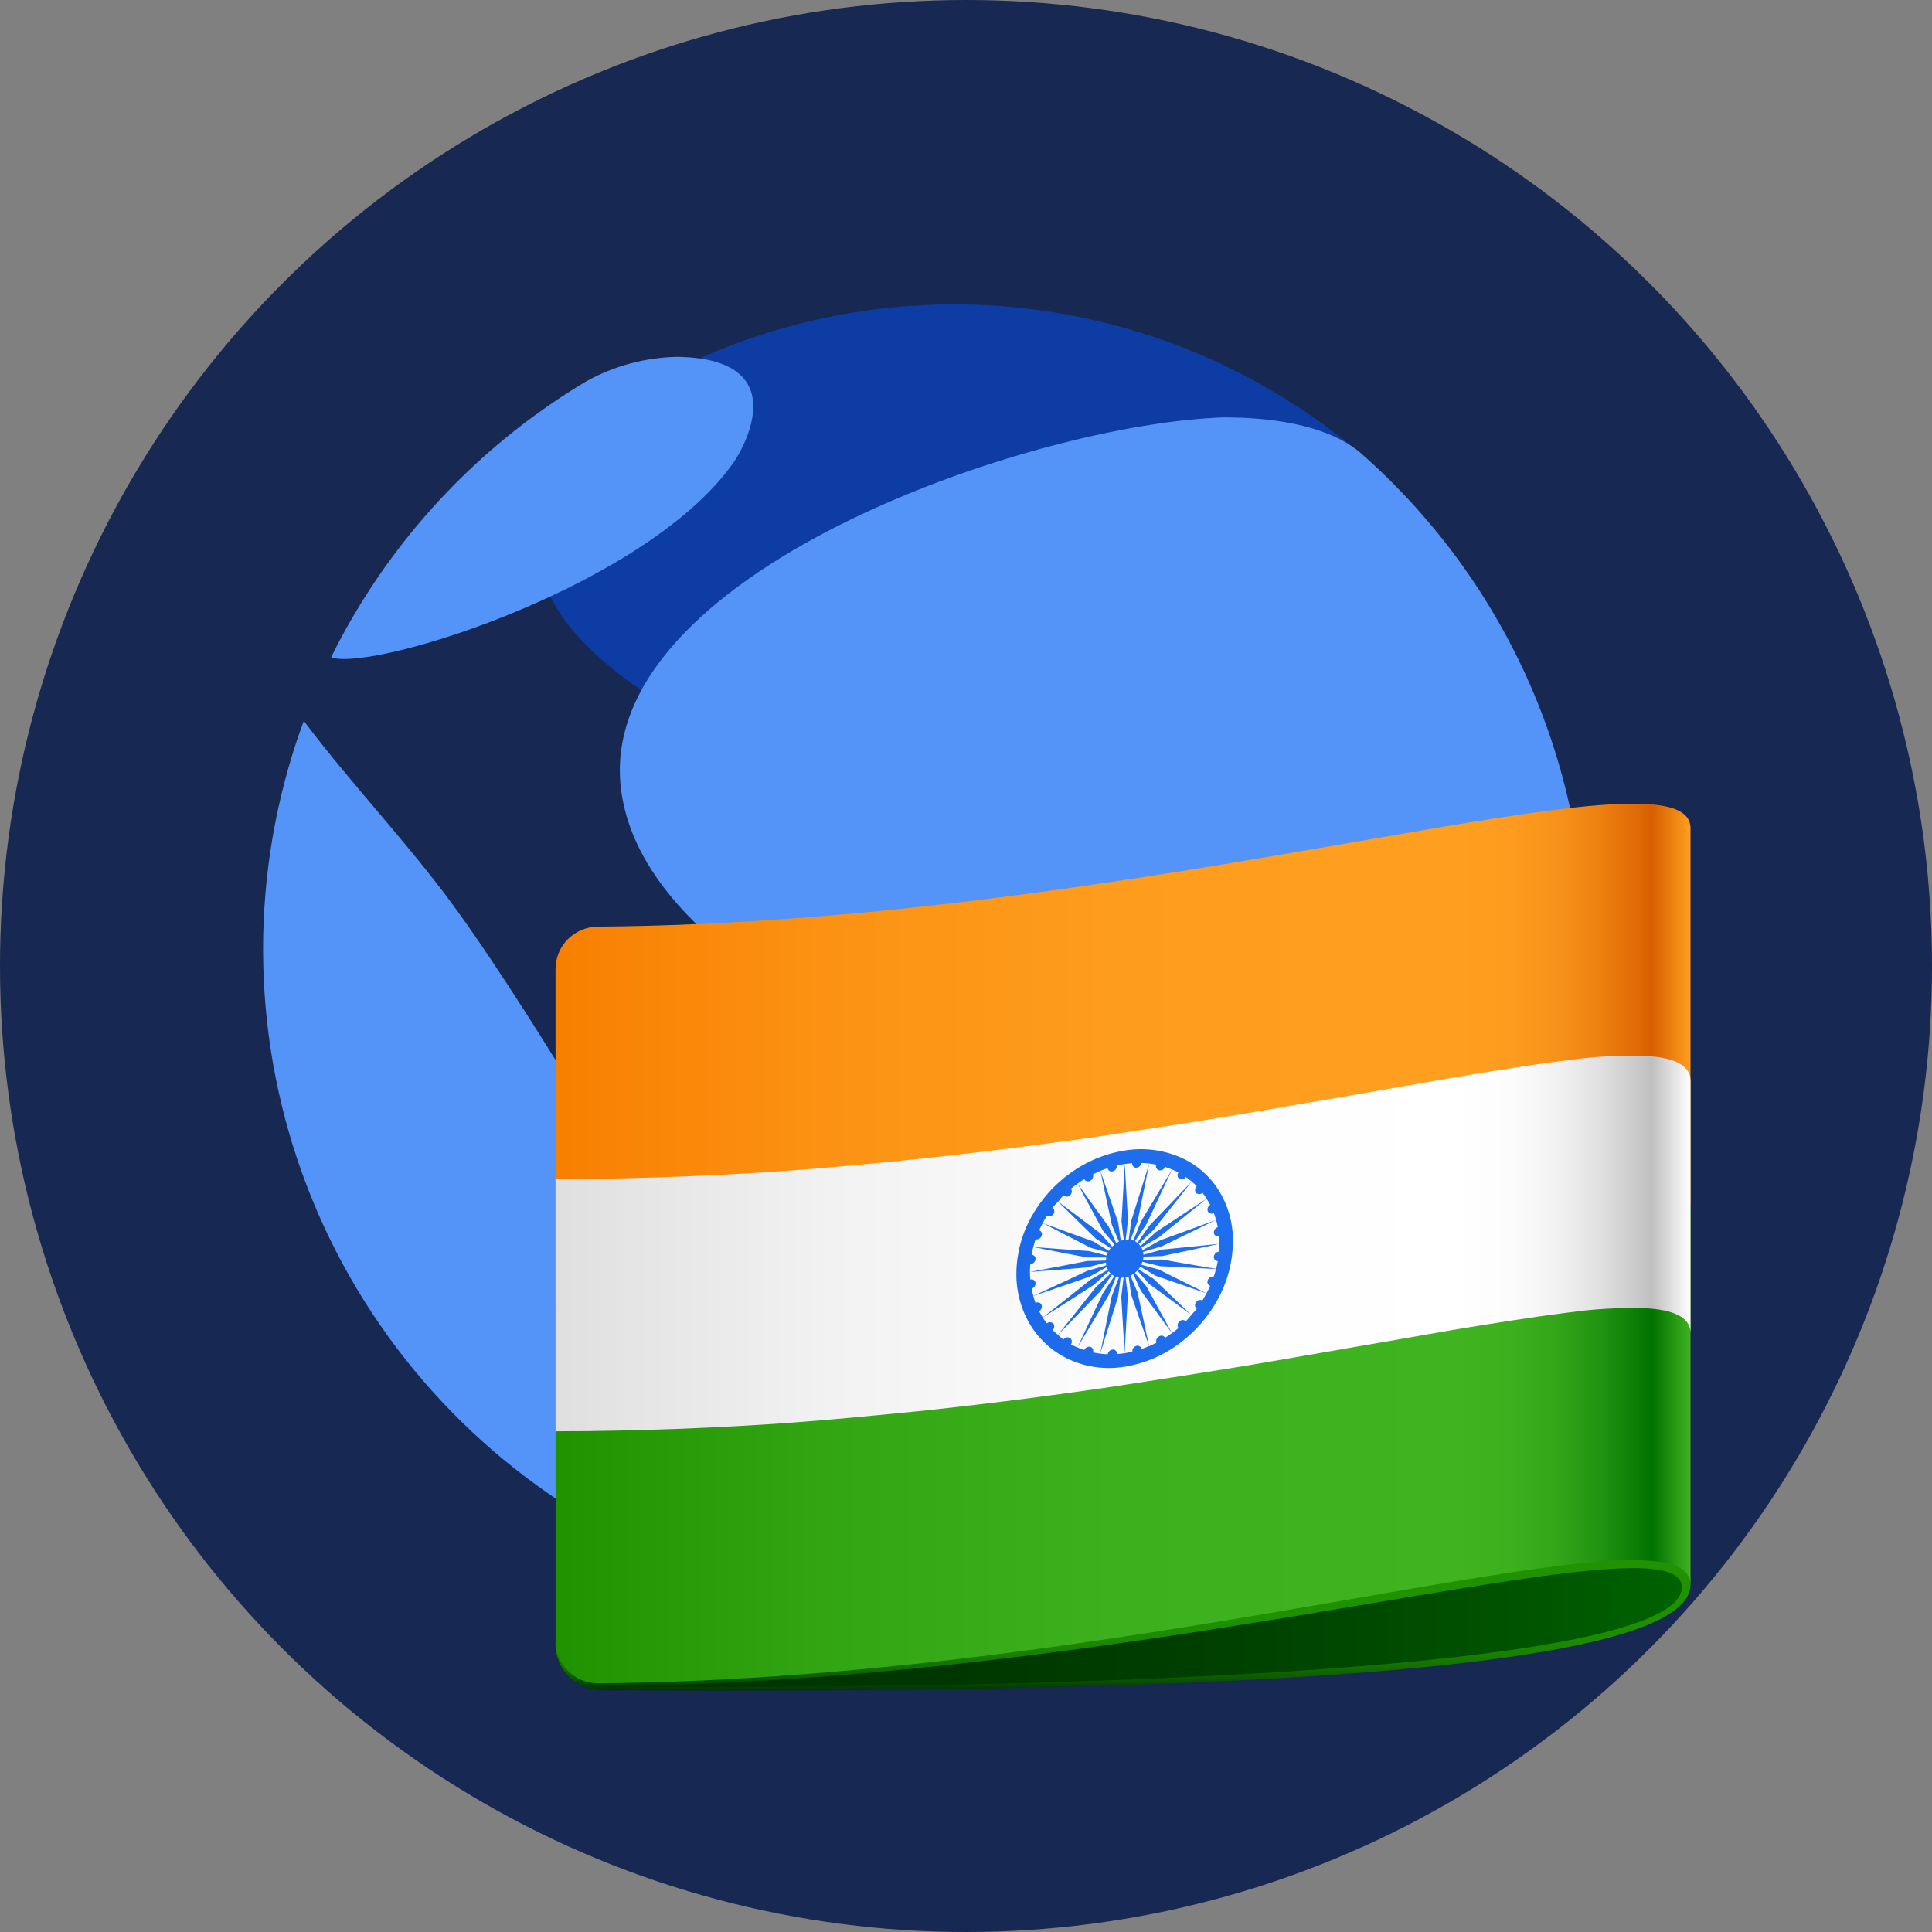 <svg width="24" height="24" viewBox="0 0 24 24" fill="none" xmlns="http://www.w3.org/2000/svg">
<rect x="0" y="0" width="24" height="24" fill="#808080" stroke="none"/>
<circle cx="12" cy="12" r="12" fill="#172852"/>
<path d="M10.332 16.334C10.782 17.998 12.396 19.269 13.212 19.216C13.24 19.214 16.304 18.643 17.982 15.841C19.287 13.66 18.843 11.555 17.067 11.509C16.429 11.556 9.475 13.162 10.332 16.334L10.332 16.334ZM16.902 5.64L16.9 5.639L16.902 5.637C15.784 4.686 14.42 4.071 12.967 3.861C11.514 3.651 10.031 3.856 8.69 4.452C8.521 4.523 8.357 4.604 8.198 4.694C8.088 4.752 7.979 4.81 7.873 4.874L7.899 4.882C7.585 5.096 7.307 5.359 7.076 5.661C4.839 8.614 12.335 10.762 16.343 10.769C18.186 12.092 18.703 7.043 16.902 5.64Z" fill="#0E3CA5"/>
<path d="M9.143 5.7C8.113 7.248 4.683 8.339 4.119 8.169L4.115 8.161C4.138 8.115 4.162 8.068 4.185 8.022C4.77 6.896 5.607 5.919 6.631 5.169C6.842 5.014 7.061 4.869 7.286 4.735C7.634 4.543 8.023 4.439 8.42 4.433C9.948 4.462 9.15 5.688 9.142 5.7L9.143 5.7ZM8.298 16.638C8.372 17.124 8.296 19.045 8.196 19.207C8.111 19.212 7.932 19.223 7.415 18.933C5.765 17.991 4.492 16.507 3.812 14.733C3.133 12.959 3.088 11.004 3.687 9.201C3.715 9.118 3.744 9.036 3.774 8.955C4.365 9.742 5.051 10.454 5.633 11.25C6.188 12.007 6.951 13.241 7.106 13.505C8.07 15.143 8.223 16.153 8.297 16.638L8.298 16.638ZM19.693 11.796C19.694 12.829 19.5 13.852 19.121 14.812C18.154 15.852 11.632 13.293 11.568 13.265C10.676 12.874 7.961 11.685 7.716 9.817C7.365 7.129 12.817 5.256 15.213 5.185C15.501 5.188 16.375 5.198 16.885 5.612C17.768 6.383 18.475 7.333 18.96 8.4C19.444 9.466 19.694 10.625 19.693 11.796ZM15.278 19.08C14.567 19.412 13.784 19.17 13.988 18.478C14.378 17.148 17.787 15.785 18.54 15.71C18.633 15.701 18.672 15.764 18.631 15.836C17.847 17.216 16.683 18.341 15.279 19.079" fill="#5493F7"/>
<path d="M6.901 20.382C6.891 20.532 6.94 20.68 7.038 20.795C7.136 20.909 7.275 20.98 7.425 20.993C14.332 21.04 21 20.723 21 19.688C21 16.555 6.901 20.382 6.901 20.382Z" fill="url(#paint0_linear_927_5240)"/>
<path d="M6.901 20.382C6.891 20.533 6.94 20.681 7.039 20.796C7.137 20.91 7.277 20.981 7.427 20.993C14.333 21.045 20.992 20.828 21 19.688C21 16.555 6.901 20.382 6.901 20.382ZM7.428 20.953C7.409 20.953 7.391 20.952 7.373 20.95C7.267 20.935 7.169 20.89 7.089 20.819C7.01 20.748 6.953 20.656 6.926 20.553C6.955 20.665 7.02 20.763 7.11 20.835C7.201 20.906 7.312 20.947 7.427 20.949C14.328 20.906 20.892 18.782 20.892 19.717C20.892 20.672 14.328 21 7.428 20.953Z" fill="url(#paint1_linear_927_5240)"/>
<path d="M8.447 16.181C8.692 16.171 8.933 16.161 9.17 16.148C9.407 16.134 9.638 16.119 9.866 16.103C10.094 16.086 10.318 16.067 10.538 16.047C10.758 16.027 10.976 16.006 11.191 15.985C11.405 15.963 11.617 15.94 11.826 15.917C12.036 15.895 12.242 15.869 12.448 15.843C12.654 15.818 12.858 15.792 13.062 15.765C13.266 15.738 13.467 15.71 13.67 15.681C13.872 15.651 14.071 15.62 14.273 15.588C14.474 15.557 14.678 15.526 14.88 15.494C15.083 15.462 15.287 15.429 15.492 15.395C15.696 15.361 15.902 15.325 16.11 15.289L16.744 15.18C16.957 15.143 17.174 15.106 17.392 15.068C17.612 15.029 17.834 14.989 18.06 14.951C18.287 14.913 18.517 14.876 18.752 14.84C18.987 14.805 19.202 14.773 19.494 14.736C19.813 14.691 20.135 14.673 20.457 14.684C20.76 14.704 21 14.781 21 14.992V10.29C21.009 9.174 14.334 11.46 7.428 11.511C7.359 11.511 7.29 11.525 7.226 11.552C7.162 11.578 7.104 11.617 7.055 11.666C7.006 11.715 6.967 11.773 6.941 11.837C6.914 11.901 6.901 11.969 6.901 12.039V16.215C7.171 16.215 7.434 16.211 7.691 16.206C7.949 16.2 8.2 16.19 8.447 16.181Z" fill="url(#paint2_linear_927_5240)"/>
<path d="M7.425 20.91C14.332 20.858 21.009 18.572 21 19.688V14.992C21 14.782 20.76 14.705 20.458 14.684C20.136 14.673 19.814 14.691 19.495 14.736C19.201 14.772 18.987 14.805 18.753 14.84C18.518 14.876 18.287 14.913 18.061 14.951C17.835 14.989 17.613 15.029 17.393 15.068C17.174 15.106 16.958 15.144 16.744 15.18L16.111 15.289C15.903 15.325 15.697 15.361 15.492 15.395C15.288 15.429 15.085 15.462 14.881 15.494C14.678 15.526 14.476 15.557 14.274 15.588C14.071 15.62 13.872 15.651 13.671 15.681C13.469 15.71 13.267 15.738 13.063 15.765C12.859 15.792 12.655 15.818 12.449 15.844C12.243 15.869 12.037 15.894 11.827 15.917C11.618 15.941 11.406 15.962 11.191 15.985C10.977 16.007 10.759 16.027 10.539 16.047C10.319 16.067 10.095 16.086 9.867 16.103C9.639 16.119 9.408 16.135 9.171 16.148C8.935 16.16 8.693 16.171 8.447 16.181C8.202 16.19 7.95 16.199 7.692 16.203C7.435 16.208 7.171 16.212 6.902 16.212V20.382C6.901 20.521 6.956 20.655 7.054 20.754C7.152 20.853 7.285 20.909 7.425 20.91Z" fill="url(#paint3_linear_927_5240)"/>
<path d="M20.458 13.117C20.136 13.106 19.814 13.123 19.495 13.168C19.201 13.204 18.987 13.236 18.753 13.273C18.518 13.309 18.287 13.346 18.061 13.385C17.835 13.424 17.613 13.463 17.393 13.501C17.174 13.54 16.958 13.578 16.745 13.614L16.111 13.722C15.903 13.758 15.697 13.794 15.493 13.828C15.289 13.862 15.085 13.896 14.882 13.928C14.678 13.959 14.475 13.991 14.273 14.022C14.071 14.053 13.871 14.084 13.67 14.114C13.469 14.144 13.267 14.171 13.063 14.198C12.859 14.226 12.654 14.252 12.448 14.277C12.242 14.302 12.036 14.328 11.827 14.351C11.617 14.375 11.406 14.396 11.191 14.419C10.977 14.441 10.759 14.461 10.539 14.481C10.319 14.5 10.095 14.52 9.867 14.537C9.639 14.553 9.407 14.569 9.171 14.582C8.415 14.623 7.658 14.646 6.901 14.648V17.78C7.171 17.78 7.435 17.777 7.692 17.771C7.948 17.765 8.2 17.758 8.447 17.749C8.693 17.739 8.934 17.728 9.171 17.715C9.408 17.702 9.64 17.687 9.867 17.67C10.095 17.653 10.319 17.634 10.539 17.614C10.759 17.593 10.976 17.573 11.191 17.552C11.406 17.531 11.618 17.509 11.827 17.485C12.036 17.462 12.243 17.436 12.449 17.411C12.655 17.386 12.859 17.36 13.062 17.332C13.265 17.305 13.467 17.277 13.669 17.248C13.872 17.219 14.071 17.187 14.273 17.156C14.475 17.124 14.678 17.094 14.88 17.061C15.083 17.029 15.287 16.997 15.492 16.963C15.697 16.929 15.902 16.892 16.111 16.857L16.744 16.747C16.958 16.711 17.174 16.673 17.393 16.635C17.612 16.597 17.834 16.557 18.061 16.519C18.288 16.481 18.517 16.444 18.752 16.408C18.987 16.372 19.202 16.34 19.495 16.303C19.814 16.258 20.136 16.241 20.458 16.252C20.76 16.272 21 16.349 21 16.56V13.426C21 13.215 20.761 13.138 20.458 13.117Z" fill="url(#paint4_linear_927_5240)"/>
<path d="M14.65 14.371C14.435 14.281 14.2 14.254 13.97 14.292C13.726 14.331 13.494 14.428 13.294 14.574C13.094 14.718 12.929 14.904 12.81 15.12C12.691 15.334 12.627 15.576 12.626 15.821C12.623 16.052 12.687 16.28 12.81 16.476C12.927 16.66 13.095 16.805 13.294 16.893C13.506 16.987 13.742 17.016 13.971 16.978C14.217 16.939 14.45 16.84 14.65 16.69C14.85 16.542 15.015 16.351 15.133 16.132C15.251 15.915 15.314 15.671 15.316 15.424C15.319 15.195 15.256 14.97 15.133 14.776C15.016 14.595 14.848 14.454 14.65 14.371ZM13.211 14.85C13.222 14.86 13.237 14.866 13.252 14.865C13.267 14.865 13.281 14.859 13.292 14.848C13.304 14.838 13.312 14.824 13.314 14.809C13.316 14.794 13.312 14.778 13.304 14.766C13.356 14.723 13.412 14.684 13.469 14.648C13.473 14.655 13.478 14.66 13.483 14.665C13.489 14.669 13.496 14.672 13.503 14.674C13.51 14.676 13.517 14.676 13.525 14.675C13.532 14.674 13.539 14.671 13.545 14.667C13.559 14.66 13.569 14.648 13.575 14.633C13.581 14.619 13.582 14.603 13.577 14.588C13.607 14.573 13.637 14.559 13.667 14.546C13.697 14.534 13.728 14.522 13.759 14.511C13.761 14.518 13.763 14.525 13.767 14.531C13.771 14.537 13.777 14.542 13.783 14.546C13.789 14.55 13.796 14.552 13.803 14.553C13.81 14.553 13.818 14.553 13.825 14.55C13.84 14.546 13.853 14.536 13.862 14.524C13.871 14.511 13.876 14.495 13.875 14.479C13.906 14.472 13.937 14.465 13.969 14.46C14.001 14.455 14.033 14.452 14.065 14.45C14.063 14.457 14.064 14.464 14.066 14.471C14.068 14.478 14.072 14.484 14.077 14.489C14.082 14.495 14.087 14.499 14.094 14.502C14.101 14.505 14.108 14.506 14.115 14.506C14.131 14.505 14.146 14.498 14.158 14.488C14.169 14.477 14.177 14.463 14.18 14.447C14.212 14.447 14.242 14.45 14.273 14.453C14.304 14.457 14.335 14.462 14.364 14.468C14.362 14.475 14.36 14.482 14.36 14.489C14.36 14.496 14.362 14.504 14.365 14.51C14.368 14.517 14.373 14.523 14.378 14.527C14.383 14.532 14.39 14.536 14.397 14.538C14.412 14.541 14.428 14.538 14.442 14.531C14.456 14.523 14.467 14.511 14.473 14.496C14.501 14.505 14.53 14.515 14.557 14.527C14.585 14.538 14.612 14.551 14.639 14.565C14.634 14.571 14.631 14.578 14.629 14.585C14.627 14.592 14.627 14.6 14.628 14.607C14.629 14.614 14.631 14.621 14.635 14.628C14.639 14.634 14.644 14.64 14.65 14.644C14.664 14.651 14.68 14.652 14.695 14.648C14.71 14.644 14.723 14.635 14.731 14.622C14.755 14.639 14.779 14.656 14.802 14.675C14.825 14.694 14.846 14.715 14.867 14.736C14.855 14.746 14.848 14.76 14.846 14.775C14.844 14.79 14.848 14.805 14.857 14.818C14.868 14.828 14.882 14.834 14.897 14.834C14.912 14.834 14.927 14.828 14.938 14.818C14.956 14.84 14.972 14.865 14.988 14.89C15.005 14.915 15.019 14.941 15.033 14.967C15.02 14.975 15.01 14.988 15.004 15.002C14.999 15.017 14.998 15.033 15.004 15.048C15.007 15.054 15.011 15.06 15.017 15.065C15.023 15.069 15.029 15.072 15.036 15.074C15.043 15.076 15.051 15.077 15.058 15.076C15.065 15.075 15.072 15.072 15.078 15.068C15.089 15.096 15.098 15.125 15.106 15.155C14.83 15.256 14.691 15.306 14.414 15.407L14.193 15.529C14.189 15.518 14.184 15.507 14.178 15.497L14.397 15.37C14.634 15.178 14.752 15.082 14.988 14.891C14.736 15.057 14.61 15.14 14.358 15.306C14.282 15.374 14.244 15.409 14.168 15.478C14.161 15.469 14.153 15.46 14.145 15.452L14.332 15.276L14.805 14.676L14.276 15.228L14.129 15.438C14.12 15.431 14.11 15.424 14.099 15.419L14.242 15.207C14.369 14.935 14.433 14.799 14.56 14.528C14.405 14.787 14.327 14.918 14.172 15.177L14.079 15.411C14.067 15.407 14.056 15.404 14.044 15.402L14.133 15.167L14.276 14.454C14.187 14.736 14.143 14.877 14.055 15.159L14.021 15.398C14.009 15.398 13.996 15.398 13.984 15.4L14.012 15.159L13.972 14.46L13.932 15.172L13.96 15.404C13.947 15.406 13.935 15.409 13.923 15.414L13.89 15.184C13.802 14.93 13.758 14.802 13.67 14.547L13.812 15.217L13.9 15.424C13.889 15.43 13.877 15.436 13.866 15.443L13.773 15.239L13.386 14.705L13.703 15.29L13.845 15.458C13.835 15.467 13.825 15.476 13.816 15.486L13.669 15.321C13.46 15.163 13.354 15.085 13.145 14.927C13.166 14.901 13.186 14.873 13.211 14.85ZM13.004 15.105C13.018 15.112 13.034 15.113 13.049 15.109C13.064 15.105 13.076 15.095 13.085 15.082C13.089 15.077 13.093 15.07 13.095 15.063C13.097 15.056 13.098 15.048 13.097 15.041C13.096 15.033 13.094 15.026 13.09 15.02C13.086 15.013 13.081 15.007 13.075 15.003C13.096 14.976 13.12 14.952 13.143 14.927C13.33 15.111 13.424 15.203 13.611 15.385L13.797 15.505C13.789 15.515 13.781 15.526 13.774 15.538C13.698 15.493 13.661 15.47 13.585 15.423C13.333 15.333 13.206 15.286 12.953 15.193C12.969 15.162 12.986 15.133 13.004 15.105ZM12.864 15.396C12.879 15.398 12.895 15.396 12.909 15.388C12.922 15.381 12.933 15.369 12.939 15.354C12.942 15.347 12.943 15.34 12.944 15.333C12.944 15.326 12.942 15.318 12.939 15.312C12.937 15.305 12.932 15.299 12.927 15.294C12.922 15.289 12.915 15.285 12.909 15.283C12.922 15.252 12.937 15.222 12.954 15.193C13.19 15.316 13.309 15.378 13.545 15.499C13.632 15.524 13.676 15.536 13.763 15.56C13.758 15.572 13.753 15.585 13.749 15.597L13.528 15.541C13.252 15.523 13.113 15.512 12.836 15.491C12.844 15.459 12.853 15.427 12.864 15.396V15.396ZM12.799 15.895C12.796 15.863 12.794 15.832 12.794 15.8C12.794 15.768 12.796 15.736 12.799 15.704C12.815 15.703 12.83 15.697 12.841 15.686C12.853 15.676 12.861 15.661 12.863 15.646C12.864 15.639 12.864 15.631 12.862 15.624C12.86 15.617 12.856 15.611 12.852 15.605C12.847 15.599 12.841 15.595 12.835 15.592C12.828 15.589 12.821 15.587 12.814 15.587C12.82 15.555 12.827 15.523 12.836 15.491C13.106 15.545 13.24 15.571 13.508 15.621H13.742C13.74 15.634 13.739 15.646 13.739 15.659C13.644 15.661 13.597 15.663 13.502 15.665C13.267 15.712 13.031 15.757 12.795 15.8C13.031 15.783 13.267 15.765 13.502 15.745L13.739 15.683C13.739 15.695 13.74 15.707 13.742 15.719C13.664 15.742 13.586 15.764 13.508 15.786C13.24 15.912 13.105 15.975 12.836 16.098C12.828 16.069 12.821 16.038 12.815 16.008C12.83 16.004 12.843 15.994 12.852 15.981C12.861 15.968 12.865 15.953 12.864 15.937C12.863 15.93 12.86 15.923 12.856 15.916C12.852 15.91 12.847 15.905 12.841 15.901C12.835 15.897 12.828 15.894 12.821 15.893C12.813 15.892 12.806 15.893 12.799 15.895V15.895ZM12.908 16.288C12.922 16.281 12.932 16.268 12.938 16.254C12.944 16.239 12.944 16.224 12.938 16.209C12.935 16.202 12.931 16.196 12.925 16.192C12.919 16.187 12.913 16.183 12.906 16.181C12.899 16.179 12.892 16.178 12.884 16.179C12.877 16.18 12.87 16.183 12.864 16.186C12.853 16.158 12.844 16.129 12.835 16.099C13.113 16.006 13.252 15.959 13.528 15.862C13.616 15.814 13.661 15.79 13.748 15.741C13.752 15.752 13.757 15.763 13.763 15.774C13.675 15.824 13.632 15.849 13.544 15.899C13.348 16.056 13.151 16.212 12.953 16.367C12.937 16.341 12.922 16.314 12.908 16.288V16.288ZM13.075 16.524C13.087 16.514 13.094 16.5 13.096 16.485C13.098 16.47 13.094 16.454 13.085 16.442C13.074 16.431 13.059 16.425 13.044 16.425C13.029 16.424 13.015 16.43 13.004 16.44C12.986 16.417 12.969 16.392 12.953 16.367C13.164 16.233 13.375 16.099 13.585 15.963L13.774 15.793C13.781 15.802 13.788 15.811 13.797 15.819C13.722 15.889 13.684 15.924 13.61 15.993C13.455 16.19 13.299 16.386 13.142 16.582C13.12 16.562 13.096 16.545 13.075 16.524V16.524ZM13.291 16.62C13.278 16.613 13.262 16.611 13.247 16.615C13.232 16.618 13.219 16.628 13.21 16.64C13.186 16.623 13.165 16.602 13.143 16.582C13.353 16.367 13.458 16.259 13.667 16.042L13.814 15.834C13.823 15.841 13.833 15.847 13.843 15.852C13.787 15.937 13.758 15.979 13.701 16.064C13.575 16.334 13.511 16.469 13.384 16.739C13.356 16.727 13.329 16.714 13.303 16.7C13.308 16.694 13.311 16.687 13.313 16.68C13.315 16.672 13.315 16.665 13.314 16.657C13.313 16.65 13.311 16.643 13.307 16.636C13.303 16.63 13.298 16.624 13.291 16.62V16.62ZM14.181 16.758C14.18 16.751 14.177 16.744 14.173 16.738C14.169 16.732 14.164 16.727 14.157 16.724C14.151 16.72 14.144 16.718 14.137 16.717C14.13 16.716 14.123 16.717 14.116 16.719C14.101 16.724 14.087 16.733 14.078 16.746C14.069 16.759 14.065 16.775 14.066 16.791C14.034 16.798 14.002 16.805 13.97 16.81C13.938 16.815 13.907 16.818 13.875 16.82C13.876 16.813 13.876 16.806 13.873 16.799C13.871 16.792 13.868 16.786 13.863 16.781C13.858 16.775 13.852 16.771 13.846 16.768C13.839 16.765 13.832 16.764 13.825 16.764C13.809 16.765 13.794 16.771 13.782 16.782C13.771 16.793 13.763 16.807 13.76 16.823C13.729 16.822 13.698 16.819 13.667 16.815C13.637 16.811 13.606 16.806 13.576 16.8C13.579 16.794 13.581 16.787 13.581 16.779C13.581 16.772 13.579 16.765 13.576 16.758C13.573 16.751 13.568 16.745 13.563 16.741C13.557 16.736 13.551 16.732 13.544 16.73C13.529 16.727 13.513 16.73 13.499 16.737C13.486 16.744 13.475 16.756 13.469 16.77C13.44 16.761 13.412 16.75 13.384 16.738C13.539 16.481 13.617 16.352 13.771 16.093L13.864 15.86C13.876 15.864 13.887 15.867 13.899 15.869L13.81 16.104L13.667 16.815C13.756 16.534 13.8 16.394 13.888 16.113L13.921 15.873C13.934 15.873 13.946 15.872 13.958 15.87L13.929 16.11L13.97 16.808L14.01 16.097L13.982 15.865C13.994 15.863 14.007 15.859 14.019 15.855L14.052 16.084C14.141 16.339 14.185 16.467 14.274 16.721C14.244 16.735 14.212 16.747 14.181 16.758V16.758ZM14.732 16.413C14.72 16.403 14.706 16.397 14.691 16.398C14.675 16.398 14.661 16.405 14.651 16.416C14.639 16.426 14.631 16.44 14.629 16.455C14.627 16.47 14.63 16.486 14.639 16.498C14.613 16.521 14.586 16.541 14.558 16.561C14.53 16.581 14.502 16.6 14.473 16.619C14.47 16.612 14.465 16.607 14.459 16.602C14.453 16.598 14.447 16.595 14.439 16.593C14.432 16.591 14.425 16.591 14.418 16.593C14.411 16.594 14.404 16.597 14.398 16.601C14.384 16.608 14.373 16.62 14.367 16.635C14.361 16.649 14.361 16.665 14.365 16.68C14.336 16.695 14.306 16.709 14.275 16.723C14.218 16.455 14.189 16.322 14.131 16.054L14.043 15.847C14.055 15.841 14.067 15.835 14.078 15.827L14.171 16.032L14.559 16.561L14.241 15.98L14.098 15.812C14.109 15.804 14.119 15.794 14.128 15.784L14.275 15.949L14.8 16.335C14.777 16.36 14.756 16.387 14.732 16.413V16.413ZM15.078 15.858C15.062 15.856 15.046 15.859 15.033 15.867C15.019 15.875 15.009 15.888 15.004 15.903C15.001 15.91 14.999 15.917 14.999 15.924C14.998 15.931 15 15.938 15.003 15.945C15.005 15.952 15.01 15.958 15.015 15.963C15.02 15.968 15.026 15.971 15.033 15.974C15.02 16.005 15.005 16.035 14.988 16.065C14.971 16.095 14.955 16.125 14.937 16.154C14.923 16.147 14.907 16.146 14.892 16.151C14.877 16.155 14.865 16.165 14.857 16.178C14.852 16.184 14.849 16.191 14.847 16.198C14.844 16.205 14.844 16.213 14.845 16.22C14.845 16.227 14.848 16.235 14.851 16.241C14.855 16.248 14.86 16.253 14.866 16.258C14.845 16.285 14.821 16.309 14.799 16.335L14.33 15.886L14.143 15.768C14.151 15.757 14.159 15.746 14.165 15.735L14.356 15.848C14.609 15.935 14.735 15.979 14.988 16.066C14.79 15.968 14.593 15.87 14.396 15.771L14.177 15.711C14.183 15.699 14.187 15.687 14.191 15.675L14.412 15.729C14.689 15.743 14.828 15.752 15.105 15.764C15.098 15.796 15.088 15.827 15.078 15.858V15.858ZM15.148 15.451C15.148 15.484 15.146 15.516 15.143 15.548C15.127 15.549 15.112 15.556 15.101 15.567C15.089 15.578 15.082 15.593 15.079 15.608C15.078 15.615 15.078 15.623 15.08 15.63C15.082 15.636 15.085 15.643 15.09 15.648C15.095 15.654 15.1 15.658 15.107 15.661C15.113 15.664 15.12 15.666 15.128 15.665C15.122 15.698 15.115 15.73 15.107 15.762C14.838 15.717 14.704 15.693 14.435 15.646L14.2 15.649C14.202 15.636 14.204 15.623 14.204 15.611L14.441 15.603C14.724 15.543 14.865 15.513 15.148 15.451C14.865 15.48 14.724 15.495 14.441 15.522L14.204 15.587C14.204 15.575 14.202 15.563 14.2 15.551L14.435 15.481C14.704 15.351 14.839 15.285 15.107 15.154C15.115 15.184 15.122 15.213 15.128 15.244C15.113 15.249 15.1 15.259 15.091 15.272C15.082 15.285 15.078 15.301 15.079 15.317C15.08 15.324 15.083 15.331 15.087 15.337C15.091 15.343 15.096 15.348 15.102 15.352C15.108 15.356 15.114 15.358 15.122 15.359C15.129 15.36 15.136 15.359 15.143 15.357C15.146 15.388 15.148 15.42 15.148 15.451V15.451Z" fill="url(#paint5_linear_927_5240)"/>
<defs>
<linearGradient id="paint0_linear_927_5240" x1="6.901" y1="19.726" x2="21" y2="19.726" gradientUnits="userSpaceOnUse">
<stop stop-color="#003300"/>
<stop offset="0.325" stop-color="#003600"/>
<stop offset="0.585" stop-color="#004000"/>
<stop offset="0.823" stop-color="#005100"/>
<stop offset="1" stop-color="#006300"/>
</linearGradient>
<linearGradient id="paint1_linear_927_5240" x1="13.95" y1="18.455" x2="13.95" y2="21" gradientUnits="userSpaceOnUse">
<stop offset="0.35" stop-color="#209300"/>
<stop offset="0.645" stop-color="#1F9100"/>
<stop offset="0.752" stop-color="#1D8A00"/>
<stop offset="0.828" stop-color="#197F00"/>
<stop offset="0.889" stop-color="#136E00"/>
<stop offset="0.941" stop-color="#0C5800"/>
<stop offset="0.987" stop-color="#033D00"/>
<stop offset="1" stop-color="#003400"/>
</linearGradient>
<linearGradient id="paint2_linear_927_5240" x1="6.901" y1="13.098" x2="21" y2="13.098" gradientUnits="userSpaceOnUse">
<stop stop-color="#F87F00"/>
<stop offset="0.021" stop-color="#F88102"/>
<stop offset="0.244" stop-color="#FC9213"/>
<stop offset="0.487" stop-color="#FE9C1D"/>
<stop offset="0.791" stop-color="#FF9F20"/>
<stop offset="0.841" stop-color="#FD9C1E"/>
<stop offset="0.882" stop-color="#F79219"/>
<stop offset="0.919" stop-color="#ED8111"/>
<stop offset="0.954" stop-color="#DE6905"/>
<stop offset="0.966" stop-color="#D85F00"/>
<stop offset="1" stop-color="#FF9F20"/>
</linearGradient>
<linearGradient id="paint3_linear_927_5240" x1="6.901" y1="17.794" x2="21" y2="17.794" gradientUnits="userSpaceOnUse">
<stop stop-color="#209200"/>
<stop offset="0.03" stop-color="#239503"/>
<stop offset="0.25" stop-color="#33A613"/>
<stop offset="0.491" stop-color="#3DB01D"/>
<stop offset="0.791" stop-color="#40B320"/>
<stop offset="0.841" stop-color="#3DB01E"/>
<stop offset="0.881" stop-color="#33A619"/>
<stop offset="0.918" stop-color="#229511"/>
<stop offset="0.953" stop-color="#0B7D06"/>
<stop offset="0.966" stop-color="#007200"/>
<stop offset="1" stop-color="#40B320"/>
</linearGradient>
<linearGradient id="paint4_linear_927_5240" x1="6.901" y1="15.446" x2="21" y2="15.446" gradientUnits="userSpaceOnUse">
<stop stop-color="#DFDFDF"/>
<stop offset="0.021" stop-color="#E1E1E1"/>
<stop offset="0.244" stop-color="#F2F2F2"/>
<stop offset="0.487" stop-color="#FCFCFC"/>
<stop offset="0.791" stop-color="white"/>
<stop offset="0.841" stop-color="#FCFCFC"/>
<stop offset="0.882" stop-color="#F2F2F2"/>
<stop offset="0.919" stop-color="#E1E1E1"/>
<stop offset="0.954" stop-color="#C9C9C9"/>
<stop offset="0.966" stop-color="#BFBFBF"/>
<stop offset="1" stop-color="white"/>
</linearGradient>
<linearGradient id="paint5_linear_927_5240" x1="6.901" y1="15.635" x2="21" y2="15.635" gradientUnits="userSpaceOnUse">
<stop stop-color="#0050CF"/>
<stop offset="0.021" stop-color="#0252D1"/>
<stop offset="0.244" stop-color="#1363E2"/>
<stop offset="0.487" stop-color="#1D6DEC"/>
<stop offset="0.791" stop-color="#2070EF"/>
<stop offset="0.841" stop-color="#1E6DEC"/>
<stop offset="0.882" stop-color="#1963E2"/>
<stop offset="0.919" stop-color="#1152D1"/>
<stop offset="0.954" stop-color="#053AB9"/>
<stop offset="0.966" stop-color="#0030AF"/>
<stop offset="1" stop-color="#2070EF"/>
</linearGradient>
</defs>
</svg>
